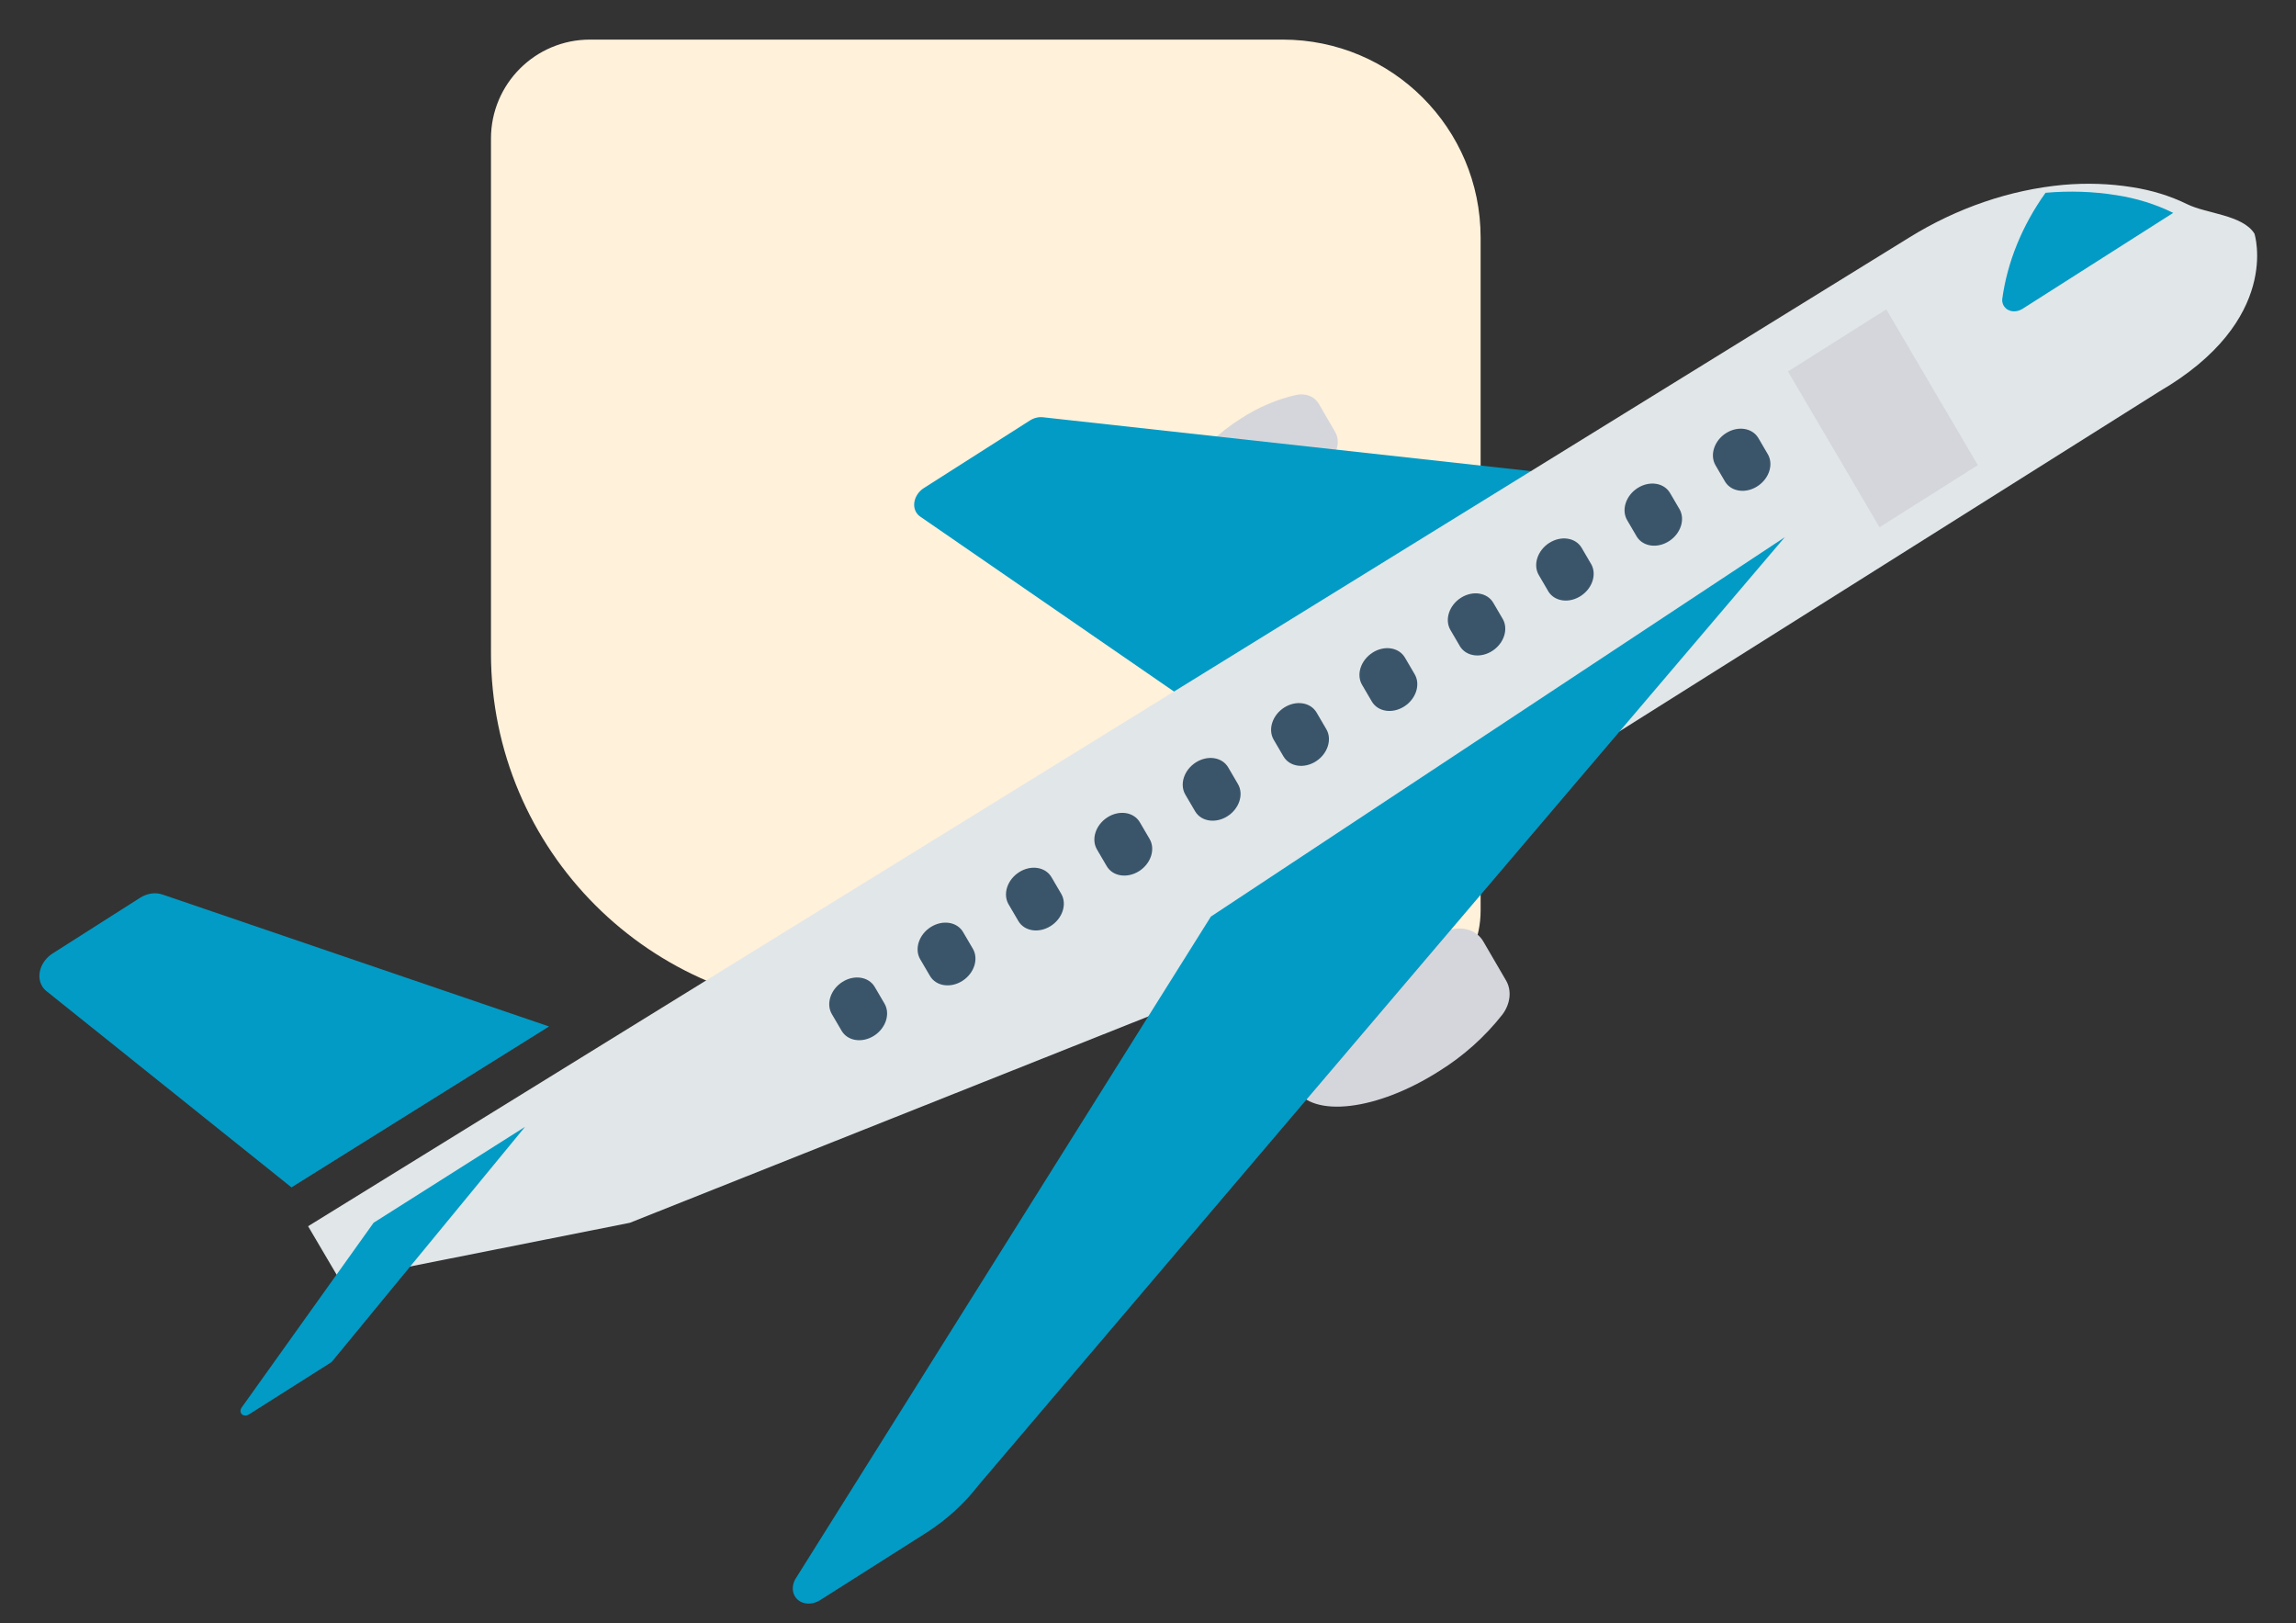 <svg width="116" height="82" xmlns="http://www.w3.org/2000/svg" fill="none">

 <rect width="100%" height="100%" fill="#333333" stroke="none"/>

 <g>
  <title>Layer 1</title>
  <g id="svg_23">
   <path id="svg_1" fill="#FFF1DA" d="m24.805,33c0,9.941 8.059,18 18,18l27,0c2.761,0 5,-2.239 5,-5l0,-34c0,-5.523 -4.477,-10 -10,-10l-35,0c-2.761,0 -5,2.239 -5,5l0,26z"/>
   <path id="svg_2" fill="#D5D6DB" d="m73.389,46.941c-1.358,0.304 -2.681,0.868 -3.887,1.655c-3.141,2.001 -4.968,4.858 -4.081,6.38c0.887,1.522 4.152,1.133 7.293,-0.869c1.222,-0.76 2.307,-1.73 3.189,-2.852c0.409,-0.542 0.483,-1.218 0.188,-1.722l-1.152,-1.977c-0.293,-0.506 -0.901,-0.747 -1.55,-0.615z"/>
   <path id="svg_3" fill="#D5D6DB" d="m65.502,19.948c-0.985,0.221 -1.944,0.63 -2.819,1.201c-2.277,1.451 -3.603,3.522 -2.96,4.625c0.643,1.103 3.011,0.82 5.288,-0.63c0.886,-0.551 1.673,-1.255 2.313,-2.069c0.296,-0.393 0.35,-0.882 0.136,-1.248l-0.834,-1.432c-0.212,-0.367 -0.653,-0.542 -1.123,-0.446z"/>
   <path id="svg_4" fill="#029BC5" d="m52.688,21.079c-0.219,-0.025 -0.453,0.034 -0.656,0.163l-5.348,3.408c-0.447,0.284 -0.626,0.832 -0.4,1.223c0.052,0.09 0.123,0.166 0.209,0.225l13.182,9.085l17.834,-11.365l-24.821,-2.74z"/>
   <path id="svg_5" fill="#E1E6E9" d="m109.065,19.794l-48.532,30.552l-28.713,11.426l-14.643,2.91l-1.611,-2.737l80.895,-49.947c2.411,-1.495 5.097,-2.413 7.785,-2.66c1.178,-0.102 2.341,-0.063 3.462,0.116c0.994,0.151 1.937,0.441 2.8,0.864c0.964,0.478 2.799,0.533 3.393,1.486c0.002,-0.002 1.404,4.373 -4.836,7.989z"/>
   <path id="svg_6" fill="#029BC5" d="m61.176,46.304l-20.995,33.47c-0.262,0.47 -0.106,0.996 0.347,1.175c0.279,0.11 0.619,0.067 0.906,-0.115l5.344,-3.39c1.028,-0.653 1.938,-1.481 2.674,-2.435l40.717,-47.869l-28.993,19.163z"/>
   <path id="svg_7" fill="#029BC5" d="m8.197,45.186c-0.35,-0.12 -0.767,-0.058 -1.119,0.166l-4.418,2.813c-0.602,0.383 -0.842,1.119 -0.536,1.645c0.058,0.1 0.134,0.188 0.225,0.26l12.377,9.912l13.013,-8.128l-19.542,-6.67z"/>
   <path id="svg_8" fill="#029BC5" d="m18.874,61.771l-6.662,9.329c-0.098,0.134 -0.075,0.303 0.051,0.376c0.091,0.053 0.215,0.043 0.316,-0.024l4.128,-2.616c0.032,-0.021 0.061,-0.046 0.085,-0.075l9.733,-11.835l-7.652,4.845z"/>
   <path id="svg_9" fill="#029BC5" d="m106.911,9.857c-1.154,-0.185 -2.352,-0.225 -3.565,-0.118c-1.181,1.651 -1.935,3.506 -2.189,5.379c-0.018,0.376 0.285,0.647 0.678,0.605c0.122,-0.013 0.244,-0.056 0.353,-0.125l7.608,-4.844c-0.89,-0.439 -1.861,-0.74 -2.885,-0.897z"/>
   <path id="svg_10" fill="#D5D6DB" d="m90.332,18.765l4.967,-3.137l4.627,7.869l-4.967,3.137l-4.627,-7.869z"/>
   <path id="svg_11" fill="#3A556A" d="m87.207,21.878c-0.599,0.379 -0.838,1.108 -0.534,1.628l0.492,0.842c0.324,0.506 1.063,0.596 1.651,0.199c0.56,-0.378 0.786,-1.065 0.516,-1.571l-0.492,-0.842c-0.304,-0.519 -1.035,-0.633 -1.633,-0.255z"/>
   <path id="svg_12" fill="#3A556A" d="m82.742,24.65c-0.598,0.379 -0.838,1.108 -0.534,1.628l0.493,0.842c0.324,0.506 1.063,0.596 1.651,0.199c0.56,-0.378 0.785,-1.065 0.516,-1.571l-0.493,-0.842c-0.304,-0.519 -1.034,-0.633 -1.633,-0.255z"/>
   <path id="svg_13" fill="#3A556A" d="m78.276,27.423c-0.597,0.38 -0.836,1.108 -0.532,1.627l0.492,0.842c0.324,0.506 1.063,0.596 1.651,0.199c0.56,-0.378 0.786,-1.064 0.516,-1.571l-0.492,-0.842c-0.304,-0.52 -1.036,-0.633 -1.635,-0.254z"/>
   <path id="svg_14" fill="#3A556A" d="m73.812,30.196c-0.598,0.38 -0.836,1.108 -0.533,1.627l0.492,0.842c0.324,0.506 1.063,0.596 1.651,0.199c0.56,-0.378 0.785,-1.065 0.515,-1.571l-0.492,-0.842c-0.304,-0.519 -1.036,-0.633 -1.634,-0.254z"/>
   <path id="svg_15" fill="#3A556A" d="m69.348,32.968c-0.598,0.38 -0.837,1.108 -0.533,1.627l0.493,0.842c0.304,0.519 1.035,0.633 1.633,0.254c0.598,-0.379 0.837,-1.107 0.534,-1.627l-0.493,-0.842c-0.303,-0.52 -1.034,-0.634 -1.633,-0.256c-0.001,0 -0.001,0.001 -0.001,0.001z"/>
   <path id="svg_16" fill="#3A556A" d="m64.884,35.741c-0.598,0.38 -0.837,1.108 -0.533,1.628l0.493,0.842c0.304,0.519 1.035,0.633 1.633,0.254c0.598,-0.379 0.837,-1.107 0.534,-1.626l-0.493,-0.842c-0.303,-0.52 -1.034,-0.634 -1.633,-0.256c-0.001,0 -0.001,0.001 -0.001,0.001z"/>
   <path id="svg_17" fill="#3A556A" d="m60.419,38.513c-0.598,0.38 -0.837,1.108 -0.533,1.627l0.493,0.842c0.304,0.519 1.036,0.631 1.634,0.252c0.597,-0.379 0.835,-1.105 0.533,-1.624l-0.493,-0.842c-0.304,-0.52 -1.035,-0.634 -1.634,-0.255z"/>
   <path id="svg_18" fill="#3A556A" d="m55.955,41.286c-0.598,0.38 -0.837,1.108 -0.533,1.627l0.493,0.842c0.304,0.519 1.036,0.631 1.634,0.252c0.597,-0.379 0.835,-1.105 0.533,-1.624l-0.493,-0.842c-0.304,-0.52 -1.035,-0.634 -1.634,-0.255z"/>
   <path id="svg_19" fill="#3A556A" d="m51.49,44.058c-0.598,0.38 -0.837,1.108 -0.533,1.627l0.493,0.842c0.304,0.519 1.036,0.631 1.634,0.252c0.597,-0.379 0.835,-1.105 0.533,-1.624l-0.493,-0.842c-0.304,-0.519 -1.035,-0.634 -1.634,-0.255z"/>
   <path id="svg_20" fill="#3A556A" d="m47.025,46.831c-0.598,0.379 -0.837,1.107 -0.534,1.627l0.001,0.001l0.493,0.842c0.304,0.519 1.036,0.631 1.634,0.252c0.597,-0.379 0.835,-1.105 0.533,-1.624l-0.493,-0.842c-0.303,-0.52 -1.035,-0.634 -1.634,-0.255z"/>
   <path id="svg_21" fill="#3A556A" d="m42.561,49.603c-0.598,0.379 -0.837,1.107 -0.534,1.626l0.001,0.001l0.493,0.842c0.304,0.519 1.036,0.631 1.634,0.252c0.597,-0.379 0.835,-1.105 0.533,-1.624l-0.493,-0.842c-0.304,-0.519 -1.035,-0.634 -1.634,-0.255z"/>
  </g>
 </g>
</svg>